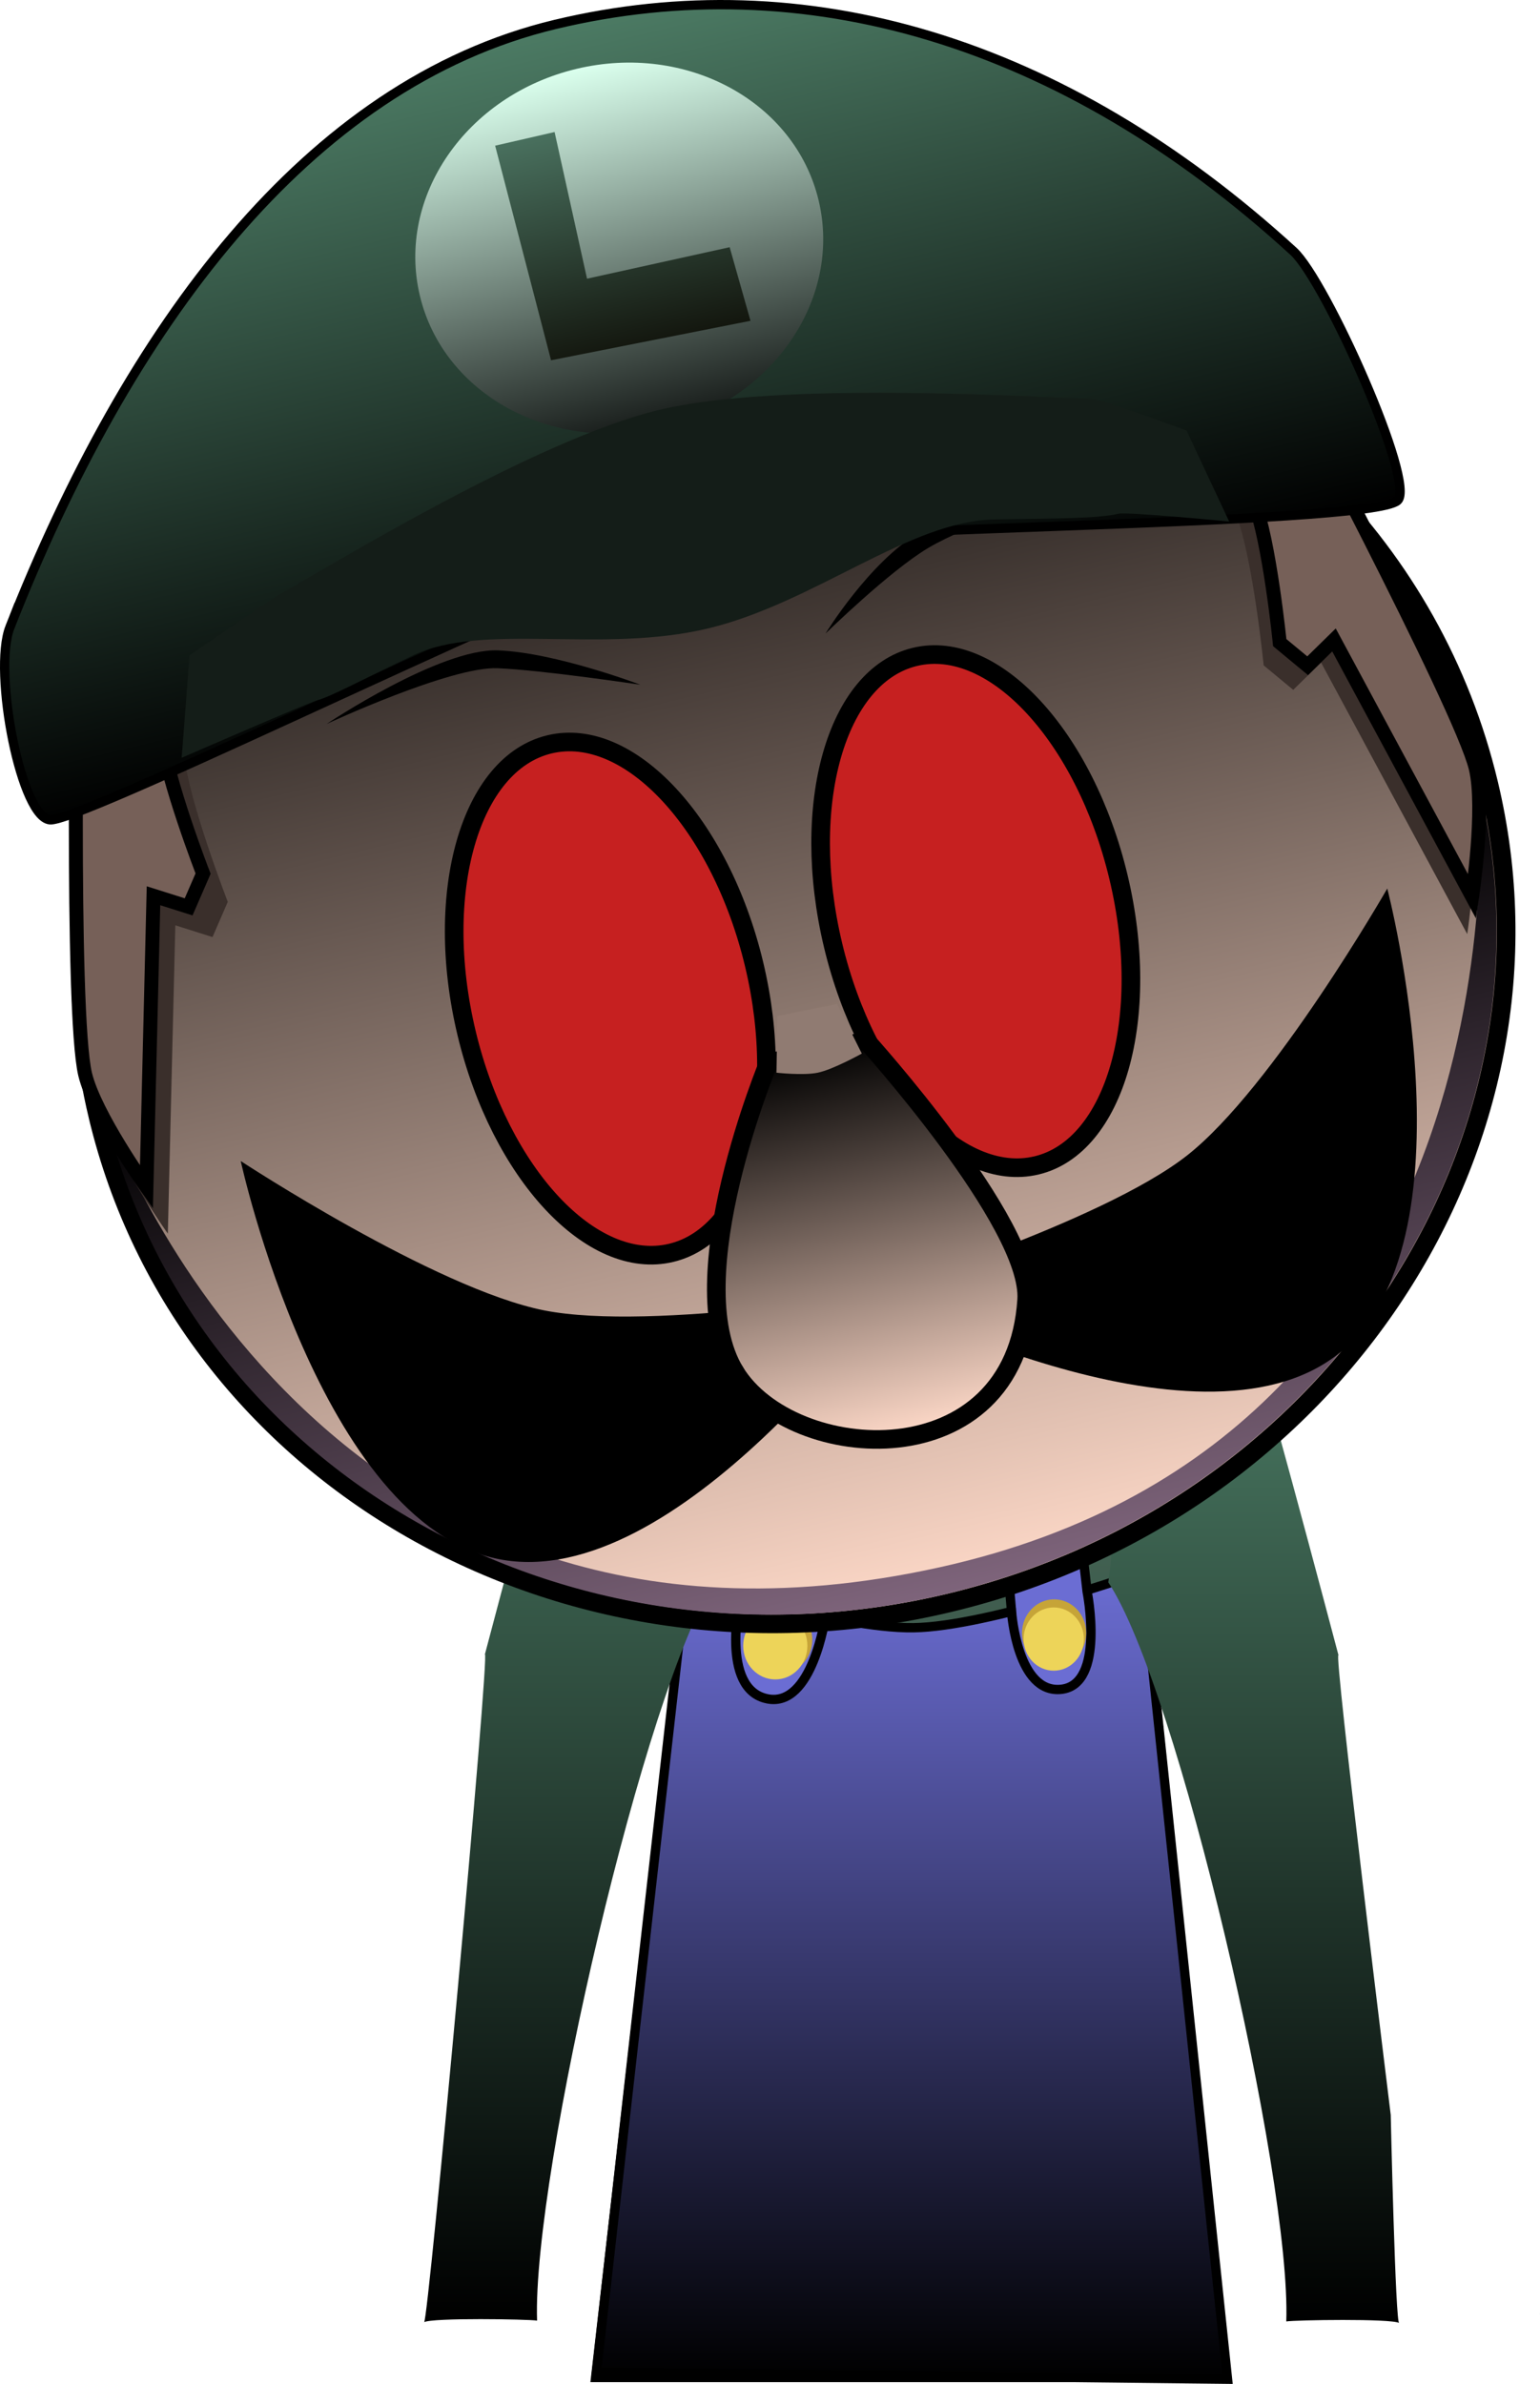 <svg version="1.1" xmlns="http://www.w3.org/2000/svg" xmlns:xlink="http://www.w3.org/1999/xlink" width="165.346" height="255.881" viewBox="0,0,165.346,255.881"><defs><linearGradient x1="319.923" y1="175.459" x2="319.923" y2="307.459" gradientUnits="userSpaceOnUse" id="color-1"><stop offset="0" stop-color="#4c7b64"/><stop offset="1" stop-color="#2b2b2b"/></linearGradient><linearGradient x1="320.082" y1="221.496" x2="320.082" y2="308.146" gradientUnits="userSpaceOnUse" id="color-2"><stop offset="0" stop-color="#6b6dd3"/><stop offset="1" stop-color="#000000"/></linearGradient><linearGradient x1="355.96" y1="194.557" x2="355.96" y2="302.12" gradientUnits="userSpaceOnUse" id="color-3"><stop offset="0" stop-color="#4b7b64"/><stop offset="1" stop-color="#000000"/></linearGradient><linearGradient x1="284.132" y1="194.469" x2="284.132" y2="302.026" gradientUnits="userSpaceOnUse" id="color-4"><stop offset="0" stop-color="#4b7b64"/><stop offset="1" stop-color="#000000"/></linearGradient><linearGradient x1="290.704" y1="85.205" x2="324.106" y2="224.811" gradientUnits="userSpaceOnUse" id="color-5"><stop offset="0" stop-color="#000000"/><stop offset="1" stop-color="#ffdac9"/></linearGradient><linearGradient x1="307.26" y1="154.796" x2="323.781" y2="223.849" gradientUnits="userSpaceOnUse" id="color-6"><stop offset="0" stop-color="#000000"/><stop offset="1" stop-color="#7e647b"/></linearGradient><linearGradient x1="282.851" y1="55.134" x2="299.355" y2="124.115" gradientUnits="userSpaceOnUse" id="color-7"><stop offset="0" stop-color="#4c7b64"/><stop offset="1" stop-color="#000000"/></linearGradient><linearGradient x1="284.047" y1="60.165" x2="293.252" y2="98.635" gradientUnits="userSpaceOnUse" id="color-8"><stop offset="0" stop-color="#daffed"/><stop offset="1" stop-color="#161a18"/></linearGradient><linearGradient x1="286.163" y1="65.813" x2="291.902" y2="89.798" gradientUnits="userSpaceOnUse" id="color-9"><stop offset="0" stop-color="#49705e"/><stop offset="1" stop-color="#13160e"/></linearGradient><linearGradient x1="309.301" y1="165.637" x2="319.232" y2="207.141" gradientUnits="userSpaceOnUse" id="color-10"><stop offset="0" stop-color="#000000"/><stop offset="1" stop-color="#ffdac9"/></linearGradient></defs><g transform="translate(-222.162,-52.77)"><g data-paper-data="{&quot;isPaintingLayer&quot;:true}" stroke-linecap="butt" stroke-linejoin="miter" stroke-miterlimit="10" stroke-dasharray="" stroke-dashoffset="0" style="mix-blend-mode: normal"><path d="M286.673,307.459l15.143,-131.842l37.783,-0.158l13.574,132z" fill="url(#color-1)" fill-rule="nonzero" stroke="#000000" stroke-width="2"/><path d="M299.54,204.072l3.121,-26.328l35.831,-0.142l2.767,26.106c0,0 -7.515,4.196 -21.559,4.51c-12.485,0.279 -20.16,-4.146 -20.16,-4.146z" fill="#2f4b3d" fill-rule="nonzero" stroke="#000000" stroke-width="0"/><path d="M286.203,307.396l9.625,-85.15c0,0 16.14,5.367 24.415,5.24c8.054,-0.123 24.591,-5.99 24.591,-5.99l9.125,86.65z" fill="url(#color-2)" fill-rule="nonzero" stroke="#000000" stroke-width="1"/><path d="M330.777,225.843l-2.722,-31.573l7.331,-1.111l3.5,30.462c0,0 1.98,9.946 -2.774,10.473c-4.72,0.523 -5.334,-8.251 -5.334,-8.251z" data-paper-data="{&quot;index&quot;:null}" fill="#6b6dd3" fill-rule="nonzero" stroke="#000000" stroke-width="1"/><path d="M301.666,224.121l3.5,-30.462l8.219,0.556l-2.611,32.129c0,0 -1.388,9.703 -6.189,8.778c-5.226,-1.007 -2.919,-11.001 -2.919,-11.001z" fill="#6b6dd3" fill-rule="nonzero" stroke="#000000" stroke-width="1"/><path d="M338.785,228.053c0,1.996 -1.543,3.614 -3.446,3.614c-1.903,0 -3.446,-1.618 -3.446,-3.614c0,-1.996 1.543,-3.614 3.446,-3.614c1.903,0 3.446,1.618 3.446,3.614z" fill="#c6a438" fill-rule="nonzero" stroke="none" stroke-width="0"/><path d="M309.374,228.77c0,1.996 -1.543,3.614 -3.446,3.614c-1.903,0 -3.446,-1.618 -3.446,-3.614c0,-1.996 1.543,-3.614 3.446,-3.614c1.903,0 3.446,1.618 3.446,3.614z" fill="#c6a438" fill-rule="nonzero" stroke="none" stroke-width="0"/><path d="M308.849,229.42c0,1.996 -1.543,3.614 -3.446,3.614c-1.903,0 -3.446,-1.618 -3.446,-3.614c0,-1.996 1.543,-3.614 3.446,-3.614c1.903,0 3.446,1.618 3.446,3.614z" fill="#edd459" fill-rule="nonzero" stroke="none" stroke-width="0"/><path d="M338.537,228.701c0,1.875 -1.449,3.395 -3.237,3.395c-1.788,0 -3.237,-1.52 -3.237,-3.395c0,-1.875 1.449,-3.395 3.237,-3.395c1.788,0 3.237,1.52 3.237,3.395z" fill="#edd459" fill-rule="nonzero" stroke="none" stroke-width="0"/><path d="M341.611,194.557c0.906,1.442 13.276,-0.944 14.535,0.889c0.319,-0.594 9.301,33.378 9.728,35c-0.593,-0.963 5.608,49.333 5.608,49.333c0,0 0.508,22.797 0.916,22.333c-0.888,-0.49 -11.188,-0.324 -12.131,-0.167c0.531,-15.625 -11.715,-68.291 -19.112,-79.333c2.254,-15.345 -5.01,-26.281 0.458,-28.056z" fill="url(#color-3)" fill-rule="evenodd" stroke="none" stroke-width="1"/><path d="M341.521,194.595c0.916,1.348 13.412,-0.882 14.684,0.831c0.104,-0.179 1.119,3.004 2.46,7.449c-6.172,-0.52 -13.014,-2.827 -18.353,1.218c-0.007,0.005 -0.014,0.011 -0.021,0.016c-0.982,-5.21 -1.761,-8.616 1.229,-9.514z" fill="#2f4b3d" fill-rule="nonzero" stroke="none" stroke-width="1"/><path d="M387.456,301.109c0.019,0.006 0.037,0.011 0.052,0.017c-0.017,0.013 -0.035,0.007 -0.052,-0.017z" fill="#2f4b3d" fill-rule="nonzero" stroke="none" stroke-width="1"/><path d="M298.939,222.524c-7.398,11.042 -19.643,63.708 -19.112,79.333c-0.943,-0.157 -11.243,-0.323 -12.131,0.167c0.408,0.464 7.116,-72.63 6.523,-71.667c0.427,-1.622 9.409,-35.594 9.728,-35c1.259,-1.833 13.628,0.553 14.535,-0.889c5.467,1.775 -1.796,12.711 0.458,28.056z" data-paper-data="{&quot;index&quot;:null}" fill="url(#color-4)" fill-rule="evenodd" stroke="none" stroke-width="1"/><path d="M298.571,194.506c2.99,0.898 2.211,4.304 1.229,9.514c-0.007,-0.005 -0.014,-0.011 -0.021,-0.016c-5.338,-4.045 -12.181,-1.738 -18.353,-1.218c1.342,-4.445 2.356,-7.628 2.46,-7.449c1.272,-1.713 13.768,0.517 14.684,-0.831z" data-paper-data="{&quot;index&quot;:null}" fill="#2f4b3d" fill-rule="nonzero" stroke="none" stroke-width="1"/><g><path d="M230.685,133.789c-0.111,-2.377 -3.331,-18.022 9.592,-36.747c6.978,-10.11 14.336,-23.913 39.237,-30.672c37.119,-9.509 54.166,0.667 66.134,8.515c16.415,10.765 20.149,23.096 24.489,28.509c0.441,0.549 -139.449,30.466 -139.453,30.395z" fill="#a8530c" fill-rule="nonzero" stroke="none" stroke-width="1.5"/><path d="M232.676,172.591c-5.882,-24.583 2.428,-49.436 19.839,-66.828c0.774,-2.341 20.441,-16.18 36.131,-20.062c15.689,-3.882 31.099,-3.875 44.236,0.177c23.949,7.387 43.138,25.991 49.118,50.986c9.261,38.706 -16.659,78.081 -57.893,87.947c-41.234,9.866 -82.169,-13.514 -91.43,-52.22z" fill="url(#color-5)" fill-rule="nonzero" stroke="#000000" stroke-width="2"/><path d="M233.532,172.453c-0.202,-0.846 21.602,63.546 89.476,48.554c64.85,-14.325 57.704,-85.02 57.988,-83.836c9.123,38.128 -16.493,76.936 -57.213,86.679c-40.721,9.743 -81.127,-13.268 -90.25,-51.396z" fill="url(#color-6)" fill-rule="nonzero" stroke="#000000" stroke-width="0"/><path d="M240.183,185.183c0,0 -5.87,-8.228 -6.965,-12.806c-1.677,-7.008 -0.863,-51.98 -0.863,-51.98l11.071,-2.649c0,0 -2.04,10.522 -1.481,16.101c0.497,4.955 4.673,15.722 4.673,15.722l-1.64,3.78l-3.994,-1.262z" fill="#3a2f2b" fill-rule="nonzero" stroke="#000000" stroke-width="0"/><path d="M272.255,163.649c-3.606,-15.072 0.381,-28.945 8.906,-30.984c8.525,-2.04 18.359,8.525 21.966,23.598c3.606,15.072 -0.381,28.945 -8.906,30.984c-8.525,2.04 -18.359,-8.525 -21.966,-23.598z" fill="#c62020" fill-rule="nonzero" stroke="#000000" stroke-width="2"/><path d="M237.886,180.188c0,0 -5.547,-7.775 -6.582,-12.1c-1.584,-6.622 -0.815,-49.116 -0.815,-49.116l10.461,-2.503c0,0 -1.928,9.942 -1.399,15.213c0.47,4.682 4.415,14.856 4.415,14.856l-1.55,3.571l-3.774,-1.192z" fill="#766058" fill-rule="nonzero" stroke="#000000" stroke-width="1.5"/><path d="M333.458,177.859c-8.461,2.024 -18.243,-8.553 -21.849,-23.626c-3.606,-15.072 0.329,-28.932 8.79,-30.957c8.461,-2.024 18.243,8.553 21.849,23.626c3.606,15.072 -0.329,28.932 -8.79,30.957z" data-paper-data="{&quot;index&quot;:null}" fill="#c62020" fill-rule="nonzero" stroke="#000000" stroke-width="2"/><path d="M257.238,130.474c0,0 12.18,-8.154 18.421,-7.896c6.241,0.258 15.254,3.689 15.254,3.689c0,0 -10.513,-1.574 -15.333,-1.773c-5.037,-0.208 -18.342,5.981 -18.342,5.981z" fill="#000000" fill-rule="nonzero" stroke="none" stroke-width="0"/><path d="M321.812,111.592c-4.147,2.464 -11.015,9.181 -11.015,9.181c0,0 4.666,-7.638 10.036,-10.829c5.37,-3.191 15.43,-4.305 15.43,-4.305c0,0 -10.117,3.377 -14.451,5.952z" data-paper-data="{&quot;index&quot;:null}" fill="#000000" fill-rule="nonzero" stroke="none" stroke-width="0"/><path d="M364.003,123.883l-2.991,2.933l-3.173,-2.628c0,0 -1.15,-11.491 -2.949,-16.134c-2.026,-5.228 -8.608,-13.687 -8.608,-13.687l11.071,-2.649c0,0 21.081,39.734 22.758,46.742c1.095,4.578 -0.415,14.572 -0.415,14.572z" data-paper-data="{&quot;index&quot;:null}" fill="#3a2f2b" fill-rule="nonzero" stroke="#000000" stroke-width="0"/><path d="M365.389,121.459l-2.826,2.771l-2.999,-2.483c0,0 -1.086,-10.858 -2.787,-15.245c-1.914,-4.94 -8.133,-12.933 -8.133,-12.933l10.461,-2.503c0,0 19.919,37.544 21.504,44.166c1.035,4.325 -0.392,13.769 -0.392,13.769z" data-paper-data="{&quot;index&quot;:null}" fill="#766058" fill-rule="nonzero" stroke="#000000" stroke-width="1.5"/><path d="M223.229,120.088c12.628,-32.074 31.848,-58.309 58.556,-64.699c26.66,-6.379 54.378,1.618 79.249,24.354c3.459,3.162 13.188,24.908 11.182,26.751c-2.999,2.756 -67.255,2.844 -76.676,5.099c-9.808,2.347 -63.501,28.944 -67.883,29.175c-3.155,0.167 -6.314,-15.891 -4.428,-20.681z" fill="url(#color-7)" fill-rule="nonzero" stroke="#000000" stroke-width="1"/><path d="M310.055,74.278c2.542,10.623 -4.981,21.528 -16.803,24.357c-11.822,2.829 -23.466,-3.49 -26.008,-14.114c-2.542,-10.623 4.981,-21.528 16.803,-24.357c11.822,-2.829 23.466,3.49 26.008,14.114z" fill="url(#color-8)" fill-rule="nonzero" stroke="none" stroke-width="0"/><path d="M241.666,134.109l0.85,-10.999c0,0 8.846,-6.078 9.555,-6.475c5.289,-2.959 27.591,-16.691 40.873,-19.869c12.827,-3.069 39.363,-1.417 46.434,-1.175c1.178,0.04 10.184,3.398 10.184,3.398l4.573,9.76c0,0 -10.967,-1.061 -11.896,-0.836c-2.194,0.531 -7.036,0.507 -13.304,0.609c-9.073,0.148 -19.334,8.936 -30.67,11.682c-11.552,2.798 -24.237,-0.715 -31.833,2.942c-5.238,2.521 -8.912,4.469 -10.164,4.773c-0.845,0.205 -14.603,6.19 -14.603,6.19z" fill="#141d18" fill-rule="nonzero" stroke="#000000" stroke-width="0"/><path d="M302.74,87.204l-21.412,4.237l-6.004,-23.035l6.383,-1.465l3.483,15.743l15.314,-3.38z" data-paper-data="{&quot;index&quot;:null}" fill="url(#color-9)" fill-rule="evenodd" stroke="none" stroke-width="1"/><path d="M318.031,191.264c0,0 -23.094,32.665 -42.316,28.857c-19.222,-3.808 -27.706,-42.729 -27.706,-42.729c0,0 20.894,13.715 32.571,16.028c11.663,2.311 37.45,-2.157 37.45,-2.157z" fill="#000000" fill-rule="nonzero" stroke="none" stroke-width="0"/><path d="M349.606,176.799c9.243,-7.252 21.504,-28.655 21.504,-28.655c0,0 9.92,38.042 -5.295,49.979c-15.215,11.937 -50.13,-6.493 -50.13,-6.493c0,0 24.689,-7.588 33.921,-14.831z" data-paper-data="{&quot;index&quot;:null}" fill="#000000" fill-rule="nonzero" stroke="none" stroke-width="0"/><path d="M301.087,200.043c-6.122,-9.978 3.635,-33.311 3.635,-33.311c0,0 3.497,-0.367 5.223,-0.72c1.822,-0.373 5.117,-1.658 5.117,-1.658c0,0 17.864,19.742 17.331,27.925c-1.259,19.331 -25.185,17.742 -31.307,7.764z" fill="url(#color-10)" fill-rule="nonzero" stroke="#000000" stroke-width="2"/><g fill="#000000" fill-rule="nonzero" stroke="none" stroke-width="1" font-family="Inter, -apple-system, BlinkMacSystemFont, &quot;Segoe UI&quot;, Roboto, Oxygen, Ubuntu, Cantarell, &quot;Fira Sans&quot;, &quot;Droid Sans&quot;, &quot;Helvetica Neue&quot;, sans-serif, emoji" font-weight="400" font-size="16" text-anchor="start"/><g data-paper-data="{&quot;index&quot;:null}" fill="#000000" fill-rule="nonzero" stroke="none" stroke-width="1" font-family="Inter, -apple-system, BlinkMacSystemFont, &quot;Segoe UI&quot;, Roboto, Oxygen, Ubuntu, Cantarell, &quot;Fira Sans&quot;, &quot;Droid Sans&quot;, &quot;Helvetica Neue&quot;, sans-serif, emoji" font-weight="400" font-size="16" text-anchor="start"/><path d="M305.529,167.91l0.102,-6.08l6.409,-1.288l2.652,5.314c0,0 -3.078,1.715 -4.741,2.056c-1.558,0.32 -4.422,-0.003 -4.422,-0.003z" fill="#907b72" fill-rule="nonzero" stroke="#000000" stroke-width="0"/></g></g></g></svg>